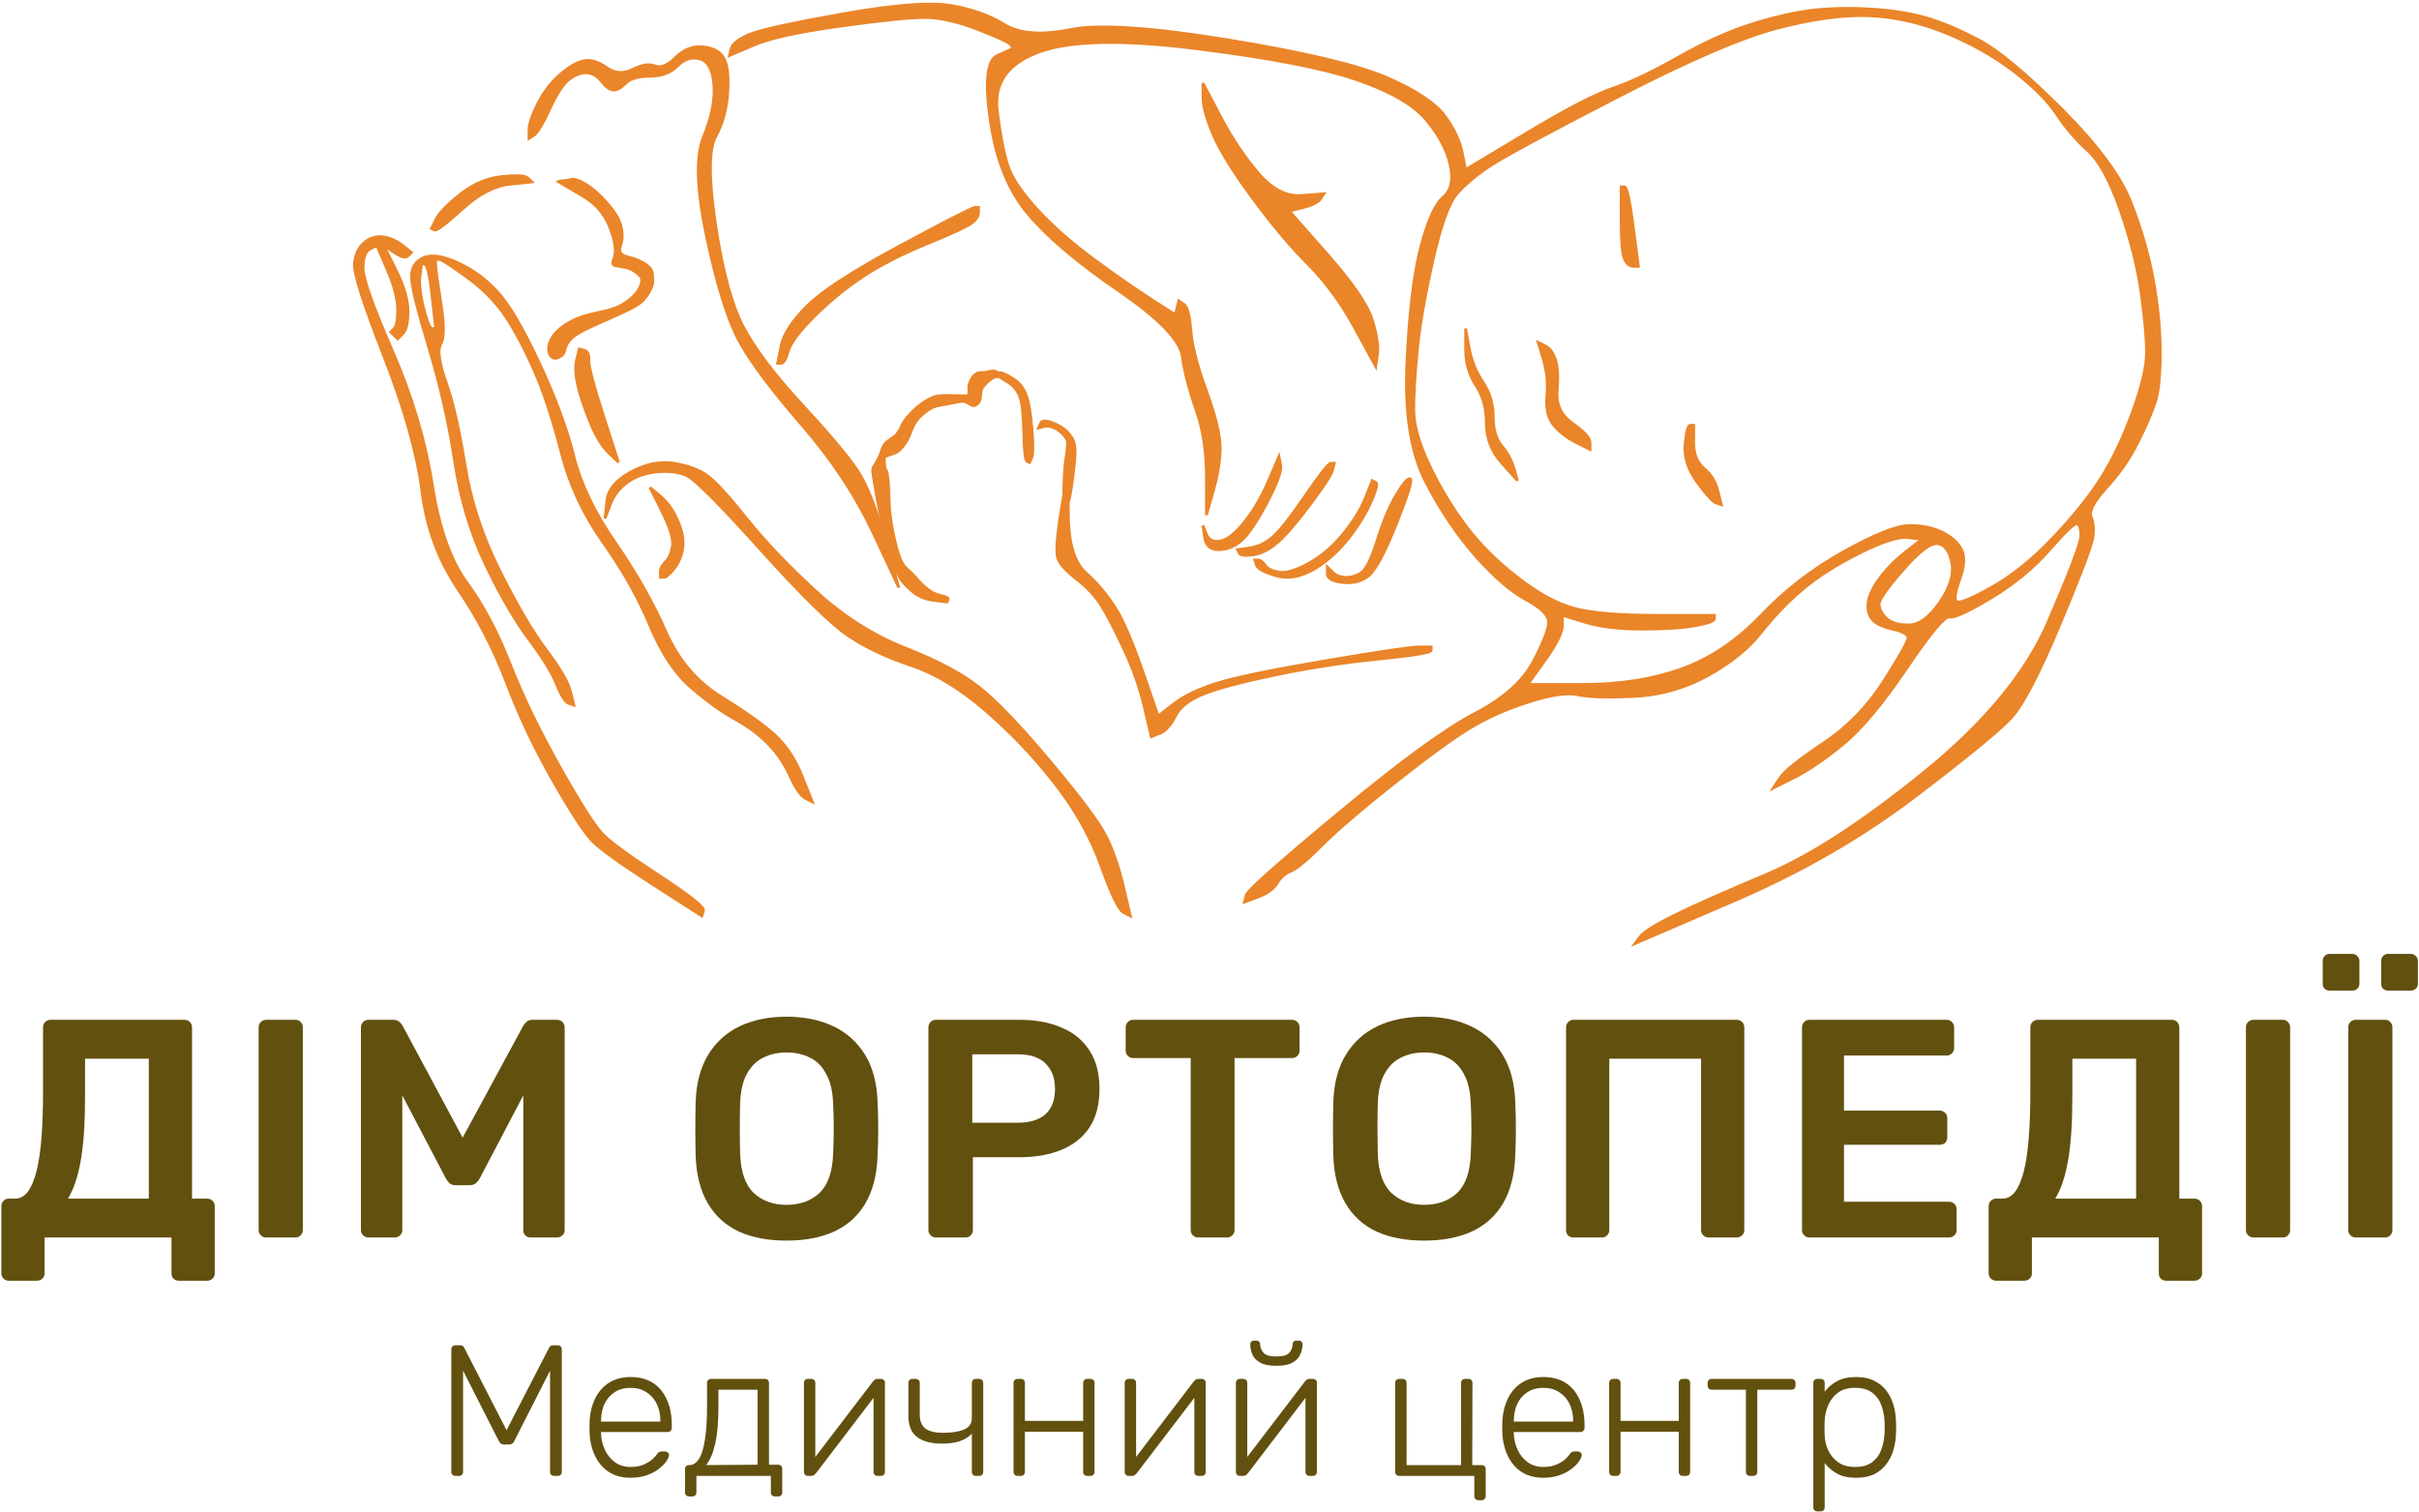 <svg width="891" height="557" viewBox="0 0 891 557" fill="none" xmlns="http://www.w3.org/2000/svg">
<path d="M3.25 471.842C2.486 471.842 1.837 471.575 1.302 471.04C0.767 470.582 0.5 469.932 0.5 469.092V444.344C0.5 443.581 0.767 442.931 1.302 442.397C1.837 441.862 2.486 441.595 3.25 441.595H5.541C7.374 441.595 8.94 440.754 10.239 439.074C11.537 437.317 12.607 434.797 13.447 431.512C14.287 428.151 14.898 424.027 15.28 419.138C15.662 414.25 15.853 408.674 15.853 402.411V378.465C15.853 377.701 16.12 377.052 16.655 376.517C17.189 375.983 17.877 375.715 18.717 375.715H67.869C68.709 375.715 69.397 375.983 69.931 376.517C70.466 377.052 70.733 377.739 70.733 378.58V441.595H76.233C77.073 441.595 77.76 441.862 78.295 442.397C78.83 442.931 79.097 443.581 79.097 444.344V469.092C79.097 469.932 78.83 470.582 78.295 471.04C77.76 471.575 77.073 471.842 76.233 471.842H65.921C65.081 471.842 64.394 471.575 63.859 471.04C63.401 470.582 63.171 469.932 63.171 469.092V455.916H16.426V469.092C16.426 469.932 16.158 470.582 15.624 471.04C15.089 471.575 14.402 471.842 13.561 471.842H3.25ZM25.019 441.595H54.808V390.037H31.32V404.473C31.32 413.944 30.785 421.697 29.716 427.731C28.647 433.689 27.081 438.31 25.019 441.595Z" fill="#62500F"/>
<path d="M98.015 455.916C97.251 455.916 96.602 455.649 96.067 455.114C95.533 454.58 95.265 453.93 95.265 453.167V378.465C95.265 377.701 95.533 377.052 96.067 376.517C96.602 375.983 97.251 375.715 98.015 375.715H108.785C109.625 375.715 110.274 375.983 110.733 376.517C111.267 377.052 111.535 377.701 111.535 378.465V453.167C111.535 453.93 111.267 454.58 110.733 455.114C110.274 455.649 109.625 455.916 108.785 455.916H98.015Z" fill="#62500F"/>
<path d="M135.804 455.916C134.964 455.916 134.277 455.649 133.742 455.114C133.207 454.58 132.94 453.93 132.94 453.167V378.58C132.94 377.739 133.207 377.052 133.742 376.517C134.277 375.983 134.964 375.715 135.804 375.715H144.856C145.925 375.715 146.727 376.021 147.262 376.632C147.796 377.167 148.14 377.587 148.293 377.892L170.405 419.138L192.747 377.892C192.9 377.587 193.244 377.167 193.778 376.632C194.313 376.021 195.115 375.715 196.184 375.715H205.121C205.961 375.715 206.649 375.983 207.183 376.517C207.718 377.052 207.985 377.739 207.985 378.58V453.167C207.985 453.93 207.718 454.58 207.183 455.114C206.649 455.649 205.961 455.916 205.121 455.916H195.497C194.657 455.916 193.969 455.649 193.435 455.114C192.976 454.58 192.747 453.93 192.747 453.167V403.556L176.707 434.147C176.325 434.835 175.828 435.446 175.217 435.981C174.606 436.439 173.804 436.668 172.811 436.668H168.114C167.045 436.668 166.204 436.439 165.593 435.981C165.059 435.446 164.6 434.835 164.218 434.147L148.178 403.556V453.167C148.178 453.93 147.911 454.58 147.376 455.114C146.842 455.649 146.192 455.916 145.428 455.916H135.804Z" fill="#62500F"/>
<path d="M289.683 457.062C282.885 457.062 277.042 455.954 272.153 453.739C267.265 451.448 263.446 447.973 260.696 443.313C257.946 438.578 256.457 432.696 256.228 425.669C256.151 422.385 256.113 419.138 256.113 415.93C256.113 412.722 256.151 409.438 256.228 406.077C256.457 399.126 257.984 393.321 260.811 388.662C263.637 384.003 267.494 380.489 272.382 378.121C277.347 375.753 283.114 374.57 289.683 374.57C296.252 374.57 302.019 375.753 306.983 378.121C311.948 380.489 315.844 384.003 318.67 388.662C321.496 393.321 323.024 399.126 323.253 406.077C323.406 409.438 323.482 412.722 323.482 415.93C323.482 419.138 323.406 422.385 323.253 425.669C323.024 432.696 321.534 438.578 318.784 443.313C316.035 447.973 312.177 451.448 307.213 453.739C302.324 455.954 296.481 457.062 289.683 457.062ZM289.683 443.886C294.648 443.886 298.696 442.435 301.828 439.532C304.959 436.553 306.64 431.741 306.869 425.096C307.022 421.735 307.098 418.642 307.098 415.816C307.098 412.913 307.022 409.82 306.869 406.535C306.716 402.105 305.876 398.515 304.348 395.766C302.897 392.939 300.911 390.915 298.39 389.693C295.87 388.395 292.967 387.745 289.683 387.745C286.475 387.745 283.611 388.395 281.09 389.693C278.569 390.915 276.545 392.939 275.018 395.766C273.566 398.515 272.764 402.105 272.612 406.535C272.535 409.82 272.497 412.913 272.497 415.816C272.497 418.642 272.535 421.735 272.612 425.096C272.841 431.741 274.521 436.553 277.653 439.532C280.784 442.435 284.794 443.886 289.683 443.886Z" fill="#62500F"/>
<path d="M344.714 455.916C343.95 455.916 343.301 455.649 342.766 455.114C342.231 454.58 341.964 453.93 341.964 453.167V378.58C341.964 377.739 342.231 377.052 342.766 376.517C343.301 375.983 343.95 375.715 344.714 375.715H375.419C381.377 375.715 386.571 376.67 391.001 378.58C395.431 380.413 398.868 383.239 401.313 387.058C403.757 390.801 404.979 395.498 404.979 401.15C404.979 406.879 403.757 411.615 401.313 415.357C398.868 419.024 395.431 421.774 391.001 423.607C386.571 425.44 381.377 426.356 375.419 426.356H358.348V453.167C358.348 453.93 358.081 454.58 357.546 455.114C357.088 455.649 356.438 455.916 355.598 455.916H344.714ZM358.119 413.639H374.846C379.277 413.639 382.676 412.608 385.043 410.545C387.411 408.407 388.595 405.275 388.595 401.15C388.595 397.331 387.488 394.276 385.273 391.985C383.057 389.617 379.582 388.433 374.846 388.433H358.119V413.639Z" fill="#62500F"/>
<path d="M441.319 455.916C440.555 455.916 439.906 455.649 439.372 455.114C438.837 454.58 438.57 453.93 438.57 453.167V389.808H417.374C416.61 389.808 415.96 389.54 415.426 389.006C414.891 388.471 414.624 387.822 414.624 387.058V378.58C414.624 377.739 414.891 377.052 415.426 376.517C415.96 375.983 416.61 375.715 417.374 375.715H475.806C476.646 375.715 477.333 375.983 477.868 376.517C478.403 377.052 478.67 377.739 478.67 378.58V387.058C478.67 387.822 478.403 388.471 477.868 389.006C477.333 389.54 476.646 389.808 475.806 389.808H454.724V453.167C454.724 453.93 454.457 454.58 453.922 455.114C453.388 455.649 452.7 455.916 451.86 455.916H441.319Z" fill="#62500F"/>
<path d="M524.553 457.062C517.755 457.062 511.912 455.954 507.023 453.739C502.135 451.448 498.316 447.973 495.566 443.313C492.816 438.578 491.327 432.696 491.098 425.669C491.021 422.385 490.983 419.138 490.983 415.93C490.983 412.722 491.021 409.438 491.098 406.077C491.327 399.126 492.854 393.321 495.681 388.662C498.507 384.003 502.364 380.489 507.252 378.121C512.217 375.753 517.984 374.57 524.553 374.57C531.122 374.57 536.889 375.753 541.853 378.121C546.818 380.489 550.714 384.003 553.54 388.662C556.366 393.321 557.894 399.126 558.123 406.077C558.276 409.438 558.352 412.722 558.352 415.93C558.352 419.138 558.276 422.385 558.123 425.669C557.894 432.696 556.404 438.578 553.654 443.313C550.905 447.973 547.047 451.448 542.083 453.739C537.194 455.954 531.351 457.062 524.553 457.062ZM524.553 443.886C529.518 443.886 533.566 442.435 536.698 439.532C539.829 436.553 541.51 431.741 541.739 425.096C541.892 421.735 541.968 418.642 541.968 415.816C541.968 412.913 541.892 409.82 541.739 406.535C541.586 402.105 540.746 398.515 539.218 395.766C537.767 392.939 535.781 390.915 533.26 389.693C530.74 388.395 527.837 387.745 524.553 387.745C521.345 387.745 518.481 388.395 515.96 389.693C513.439 390.915 511.415 392.939 509.888 395.766C508.436 398.515 507.634 402.105 507.482 406.535C507.405 409.82 507.367 412.913 507.367 415.816C507.367 418.642 507.405 421.735 507.482 425.096C507.711 431.741 509.391 436.553 512.523 439.532C515.654 442.435 519.664 443.886 524.553 443.886Z" fill="#62500F"/>
<path d="M579.584 455.916C578.82 455.916 578.171 455.687 577.636 455.229C577.101 454.694 576.834 454.007 576.834 453.167V378.58C576.834 377.739 577.101 377.052 577.636 376.517C578.171 375.983 578.82 375.715 579.584 375.715H639.62C640.46 375.715 641.148 375.983 641.682 376.517C642.217 377.052 642.484 377.739 642.484 378.58V453.167C642.484 453.93 642.217 454.58 641.682 455.114C641.148 455.649 640.46 455.916 639.62 455.916H629.308C628.545 455.916 627.895 455.649 627.361 455.114C626.826 454.58 626.559 453.93 626.559 453.167V390.037H592.76V453.167C592.76 453.93 592.492 454.58 591.958 455.114C591.499 455.649 590.85 455.916 590.01 455.916H579.584Z" fill="#62500F"/>
<path d="M666.489 455.916C665.725 455.916 665.076 455.649 664.541 455.114C664.007 454.58 663.739 453.93 663.739 453.167V378.58C663.739 377.739 664.007 377.052 664.541 376.517C665.076 375.983 665.725 375.715 666.489 375.715H716.901C717.741 375.715 718.429 375.983 718.964 376.517C719.498 377.052 719.765 377.739 719.765 378.58V386.141C719.765 386.905 719.498 387.554 718.964 388.089C718.429 388.624 717.741 388.891 716.901 388.891H679.207V409.171H714.381C715.221 409.171 715.908 409.438 716.443 409.973C716.978 410.431 717.245 411.08 717.245 411.92V419.024C717.245 419.864 716.978 420.551 716.443 421.086C715.908 421.544 715.221 421.774 714.381 421.774H679.207V442.74H717.818C718.658 442.74 719.345 443.008 719.88 443.542C720.415 444.077 720.682 444.765 720.682 445.605V453.167C720.682 453.93 720.415 454.58 719.88 455.114C719.345 455.649 718.658 455.916 717.818 455.916H666.489Z" fill="#62500F"/>
<path d="M735.241 471.842C734.477 471.842 733.828 471.575 733.293 471.04C732.758 470.582 732.491 469.932 732.491 469.092V444.344C732.491 443.581 732.758 442.931 733.293 442.397C733.828 441.862 734.477 441.595 735.241 441.595H737.532C739.366 441.595 740.931 440.754 742.23 439.074C743.528 437.317 744.598 434.797 745.438 431.512C746.278 428.151 746.889 424.027 747.271 419.138C747.653 414.25 747.844 408.674 747.844 402.411V378.465C747.844 377.701 748.111 377.052 748.646 376.517C749.181 375.983 749.868 375.715 750.708 375.715H799.86C800.7 375.715 801.388 375.983 801.922 376.517C802.457 377.052 802.724 377.739 802.724 378.58V441.595H808.224C809.064 441.595 809.751 441.862 810.286 442.397C810.821 442.931 811.088 443.581 811.088 444.344V469.092C811.088 469.932 810.821 470.582 810.286 471.04C809.751 471.575 809.064 471.842 808.224 471.842H797.912C797.072 471.842 796.385 471.575 795.85 471.04C795.392 470.582 795.163 469.932 795.163 469.092V455.916H748.417V469.092C748.417 469.932 748.149 470.582 747.615 471.04C747.08 471.575 746.393 471.842 745.552 471.842H735.241ZM757.01 441.595H786.799V390.037H763.311V404.473C763.311 413.944 762.777 421.697 761.707 427.731C760.638 433.689 759.072 438.31 757.01 441.595Z" fill="#62500F"/>
<path d="M830.006 455.916C829.242 455.916 828.593 455.649 828.058 455.114C827.524 454.58 827.256 453.93 827.256 453.167V378.465C827.256 377.701 827.524 377.052 828.058 376.517C828.593 375.983 829.242 375.715 830.006 375.715H840.776C841.616 375.715 842.265 375.983 842.724 376.517C843.258 377.052 843.526 377.701 843.526 378.465V453.167C843.526 453.93 843.258 454.58 842.724 455.114C842.265 455.649 841.616 455.916 840.776 455.916H830.006Z" fill="#62500F"/>
<path d="M867.681 455.916C866.917 455.916 866.268 455.649 865.733 455.114C865.198 454.58 864.931 453.93 864.931 453.167V378.465C864.931 377.701 865.198 377.052 865.733 376.517C866.268 375.983 866.917 375.715 867.681 375.715H878.451C879.291 375.715 879.94 375.983 880.398 376.517C880.933 377.052 881.201 377.701 881.201 378.465V453.167C881.201 453.93 880.933 454.58 880.398 455.114C879.94 455.649 879.291 455.916 878.451 455.916H867.681ZM879.596 364.945C878.833 364.945 878.222 364.716 877.763 364.258C877.305 363.8 877.076 363.189 877.076 362.425V354.061C877.076 353.297 877.305 352.686 877.763 352.228C878.222 351.693 878.833 351.426 879.596 351.426H887.96C888.724 351.426 889.335 351.693 889.794 352.228C890.328 352.686 890.595 353.297 890.595 354.061V362.425C890.595 363.189 890.328 363.8 889.794 364.258C889.335 364.716 888.724 364.945 887.96 364.945H879.596ZM858.057 364.945C857.293 364.945 856.682 364.716 856.224 364.258C855.765 363.8 855.536 363.189 855.536 362.425V354.061C855.536 353.297 855.765 352.686 856.224 352.228C856.682 351.693 857.293 351.426 858.057 351.426H866.421C867.184 351.426 867.795 351.693 868.254 352.228C868.788 352.686 869.056 353.297 869.056 354.061V362.425C869.056 363.189 868.788 363.8 868.254 364.258C867.795 364.716 867.184 364.945 866.421 364.945H858.057Z" fill="#62500F"/>
<path d="M167.815 543.757C167.357 543.757 166.968 543.62 166.647 543.345C166.372 543.07 166.234 542.703 166.234 542.245V497.218C166.234 496.714 166.372 496.324 166.647 496.049C166.968 495.774 167.357 495.637 167.815 495.637H169.534C169.992 495.637 170.336 495.751 170.565 495.98C170.794 496.209 170.932 496.393 170.978 496.53L186.583 526.915L202.256 496.53C202.348 496.393 202.485 496.209 202.669 495.98C202.898 495.751 203.241 495.637 203.7 495.637H205.35C205.854 495.637 206.243 495.774 206.518 496.049C206.793 496.324 206.931 496.714 206.931 497.218V542.245C206.931 542.703 206.793 543.07 206.518 543.345C206.243 543.62 205.854 543.757 205.35 543.757H204.112C203.654 543.757 203.287 543.62 203.012 543.345C202.737 543.07 202.6 542.703 202.6 542.245V504.986L189.47 530.833C189.286 531.292 189.011 531.635 188.645 531.865C188.324 532.094 187.889 532.208 187.339 532.208H185.826C185.276 532.208 184.841 532.094 184.52 531.865C184.199 531.635 183.924 531.292 183.695 530.833L170.565 504.986V542.245C170.565 542.703 170.428 543.07 170.153 543.345C169.878 543.62 169.511 543.757 169.053 543.757H167.815Z" fill="#62500F"/>
<path d="M232.247 544.445C227.802 544.445 224.273 543.001 221.661 540.114C219.048 537.181 217.559 533.354 217.192 528.634C217.146 527.946 217.124 527.03 217.124 525.884C217.124 524.738 217.146 523.821 217.192 523.134C217.421 520.018 218.155 517.268 219.392 514.885C220.629 512.502 222.325 510.646 224.479 509.317C226.679 507.988 229.268 507.323 232.247 507.323C235.455 507.323 238.182 508.033 240.428 509.454C242.673 510.875 244.392 512.914 245.583 515.572C246.821 518.23 247.44 521.393 247.44 525.059V526.09C247.44 526.548 247.279 526.915 246.958 527.19C246.683 527.465 246.317 527.602 245.858 527.602H221.386C221.386 527.602 221.386 527.694 221.386 527.877C221.386 528.061 221.386 528.198 221.386 528.29C221.477 530.352 221.959 532.323 222.829 534.202C223.7 536.035 224.937 537.547 226.541 538.739C228.145 539.885 230.047 540.457 232.247 540.457C234.218 540.457 235.845 540.16 237.128 539.564C238.457 538.968 239.511 538.326 240.29 537.639C241.069 536.906 241.573 536.356 241.803 535.989C242.215 535.393 242.536 535.05 242.765 534.958C242.994 534.82 243.361 534.752 243.865 534.752H244.965C245.377 534.752 245.721 534.889 245.996 535.164C246.317 535.393 246.454 535.714 246.408 536.127C246.363 536.768 245.996 537.57 245.308 538.533C244.667 539.449 243.727 540.366 242.49 541.282C241.298 542.199 239.832 542.955 238.09 543.551C236.349 544.147 234.401 544.445 232.247 544.445ZM221.386 523.753H243.246V523.478C243.246 521.186 242.811 519.124 241.94 517.291C241.069 515.458 239.809 514.014 238.159 512.96C236.509 511.86 234.539 511.31 232.247 511.31C229.956 511.31 227.985 511.86 226.335 512.96C224.731 514.014 223.494 515.458 222.623 517.291C221.798 519.124 221.386 521.186 221.386 523.478V523.753Z" fill="#62500F"/>
<path d="M253.826 551.319C253.367 551.319 253.001 551.182 252.726 550.907C252.451 550.632 252.313 550.265 252.313 549.807V541.282C252.313 540.824 252.451 540.457 252.726 540.183C253.001 539.908 253.367 539.77 253.826 539.77H254.032C255.315 539.724 256.438 538.991 257.4 537.57C258.363 536.15 259.096 533.858 259.6 530.696C260.15 527.488 260.425 523.249 260.425 517.978V509.523C260.425 509.065 260.563 508.698 260.838 508.423C261.113 508.148 261.479 508.01 261.937 508.01H281.736C282.194 508.01 282.561 508.148 282.836 508.423C283.111 508.698 283.248 509.065 283.248 509.523V539.633H286.617C287.075 539.633 287.441 539.77 287.716 540.045C287.991 540.32 288.129 540.687 288.129 541.145V549.807C288.129 550.265 287.991 550.632 287.716 550.907C287.441 551.182 287.075 551.319 286.617 551.319H285.448C284.99 551.319 284.623 551.182 284.348 550.907C284.073 550.632 283.935 550.265 283.935 549.807V543.757H256.507V549.807C256.507 550.265 256.369 550.632 256.094 550.907C255.819 551.182 255.453 551.319 254.994 551.319H253.826ZM260.081 539.77L279.055 539.633V511.998H264.618V518.459C264.618 523.959 264.229 528.427 263.45 531.865C262.671 535.302 261.548 537.937 260.081 539.77Z" fill="#62500F"/>
<path d="M297.49 543.757C297.123 543.757 296.802 543.62 296.527 543.345C296.252 543.07 296.115 542.749 296.115 542.382V509.523C296.115 509.065 296.252 508.698 296.527 508.423C296.802 508.148 297.169 508.01 297.627 508.01H298.796C299.254 508.01 299.621 508.148 299.896 508.423C300.171 508.698 300.308 509.065 300.308 509.523V540.389L299.071 538.395L321.481 509.042C321.711 508.767 321.94 508.537 322.169 508.354C322.444 508.125 322.81 508.01 323.269 508.01H324.575C324.942 508.01 325.262 508.148 325.537 508.423C325.812 508.652 325.95 508.95 325.95 509.317V542.245C325.95 542.703 325.812 543.07 325.537 543.345C325.262 543.62 324.896 543.757 324.437 543.757H323.269C322.81 543.757 322.444 543.62 322.169 543.345C321.894 543.07 321.756 542.703 321.756 542.245V513.441L323.2 513.097L300.583 542.726C300.4 542.955 300.171 543.184 299.896 543.413C299.621 543.643 299.254 543.757 298.796 543.757H297.49Z" fill="#62500F"/>
<path d="M359.476 543.757C359.018 543.757 358.651 543.62 358.376 543.345C358.101 543.07 357.964 542.703 357.964 542.245V528.221C356.681 529.504 355.123 530.444 353.289 531.04C351.456 531.59 349.348 531.865 346.965 531.865C343.069 531.865 340.022 531.063 337.822 529.458C335.668 527.854 334.591 525.242 334.591 521.622V509.523C334.591 509.065 334.729 508.698 335.004 508.423C335.278 508.148 335.645 508.01 336.103 508.01H337.272C337.73 508.01 338.097 508.148 338.372 508.423C338.647 508.698 338.784 509.065 338.784 509.523V521.278C338.784 523.524 339.472 525.196 340.847 526.296C342.267 527.35 344.398 527.877 347.24 527.877C350.494 527.877 353.083 527.488 355.008 526.709C356.979 525.93 357.964 524.486 357.964 522.378V509.523C357.964 509.065 358.101 508.698 358.376 508.423C358.651 508.148 359.018 508.01 359.476 508.01H360.645C361.103 508.01 361.47 508.148 361.745 508.423C362.02 508.698 362.157 509.065 362.157 509.523V542.245C362.157 542.703 362.02 543.07 361.745 543.345C361.47 543.62 361.103 543.757 360.645 543.757H359.476Z" fill="#62500F"/>
<path d="M374.83 543.757C374.371 543.757 374.005 543.62 373.73 543.345C373.455 543.07 373.317 542.703 373.317 542.245V509.523C373.317 509.065 373.455 508.698 373.73 508.423C374.005 508.148 374.371 508.01 374.83 508.01H375.998C376.457 508.01 376.823 508.148 377.098 508.423C377.373 508.698 377.511 509.065 377.511 509.523V523.478H398.959V509.523C398.959 509.065 399.096 508.698 399.371 508.423C399.646 508.148 400.013 508.01 400.471 508.01H401.64C402.098 508.01 402.465 508.148 402.74 508.423C403.015 508.698 403.152 509.065 403.152 509.523V542.245C403.152 542.703 403.015 543.07 402.74 543.345C402.465 543.62 402.098 543.757 401.64 543.757H400.471C400.013 543.757 399.646 543.62 399.371 543.345C399.096 543.07 398.959 542.703 398.959 542.245V527.465H377.511V542.245C377.511 542.703 377.373 543.07 377.098 543.345C376.823 543.62 376.457 543.757 375.998 543.757H374.83Z" fill="#62500F"/>
<path d="M415.643 543.757C415.277 543.757 414.956 543.62 414.681 543.345C414.406 543.07 414.268 542.749 414.268 542.382V509.523C414.268 509.065 414.406 508.698 414.681 508.423C414.956 508.148 415.322 508.01 415.781 508.01H416.949C417.408 508.01 417.774 508.148 418.049 508.423C418.324 508.698 418.462 509.065 418.462 509.523V540.389L417.224 538.395L439.635 509.042C439.864 508.767 440.093 508.537 440.322 508.354C440.597 508.125 440.964 508.01 441.422 508.01H442.728C443.095 508.01 443.416 508.148 443.691 508.423C443.966 508.652 444.103 508.95 444.103 509.317V542.245C444.103 542.703 443.966 543.07 443.691 543.345C443.416 543.62 443.049 543.757 442.591 543.757H441.422C440.964 543.757 440.597 543.62 440.322 543.345C440.047 543.07 439.91 542.703 439.91 542.245V513.441L441.353 513.097L418.737 542.726C418.553 542.955 418.324 543.184 418.049 543.413C417.774 543.643 417.408 543.757 416.949 543.757H415.643Z" fill="#62500F"/>
<path d="M456.594 543.757C456.227 543.757 455.907 543.62 455.632 543.345C455.357 543.07 455.219 542.749 455.219 542.382V509.523C455.219 509.065 455.357 508.698 455.632 508.423C455.907 508.148 456.273 508.01 456.732 508.01H457.9C458.358 508.01 458.725 508.148 459 508.423C459.275 508.698 459.413 509.065 459.413 509.523V540.389L458.175 538.395L480.586 509.042C480.815 508.767 481.044 508.537 481.273 508.354C481.548 508.125 481.915 508.01 482.373 508.01H483.679C484.046 508.01 484.366 508.148 484.641 508.423C484.916 508.652 485.054 508.95 485.054 509.317V542.245C485.054 542.703 484.916 543.07 484.641 543.345C484.366 543.62 484 543.757 483.542 543.757H482.373C481.915 543.757 481.548 543.62 481.273 543.345C480.998 543.07 480.861 542.703 480.861 542.245V513.441L482.304 513.097L459.687 542.726C459.504 542.955 459.275 543.184 459 543.413C458.725 543.643 458.358 543.757 457.9 543.757H456.594ZM470.137 503.198C467.57 503.198 465.577 502.809 464.156 502.03C462.781 501.251 461.819 500.242 461.269 499.005C460.764 497.768 460.512 496.507 460.512 495.224C460.512 494.857 460.627 494.56 460.856 494.33C461.085 494.055 461.406 493.918 461.819 493.918H462.85C463.262 493.918 463.583 494.055 463.812 494.33C464.041 494.56 464.156 494.857 464.156 495.224C464.156 496.324 464.545 497.355 465.324 498.318C466.149 499.28 467.753 499.761 470.137 499.761C472.565 499.761 474.169 499.28 474.949 498.318C475.728 497.355 476.117 496.324 476.117 495.224C476.117 494.857 476.232 494.56 476.461 494.33C476.69 494.055 477.011 493.918 477.423 493.918H478.455C478.867 493.918 479.188 494.055 479.417 494.33C479.646 494.56 479.761 494.857 479.761 495.224C479.761 496.507 479.486 497.768 478.936 499.005C478.432 500.242 477.469 501.251 476.048 502.03C474.674 502.809 472.703 503.198 470.137 503.198Z" fill="#62500F"/>
<path d="M544.553 552.694C544.094 552.694 543.728 552.556 543.453 552.281C543.178 552.006 543.04 551.64 543.04 551.182V543.757H515.405C514.947 543.757 514.58 543.62 514.305 543.345C514.03 543.07 513.893 542.703 513.893 542.245V509.523C513.893 509.065 514.03 508.698 514.305 508.423C514.58 508.148 514.947 508.01 515.405 508.01H516.574C517.032 508.01 517.399 508.148 517.674 508.423C517.949 508.698 518.086 509.065 518.086 509.523V539.77H538.16V509.523C538.16 509.065 538.297 508.698 538.572 508.423C538.847 508.148 539.214 508.01 539.672 508.01H540.841C541.299 508.01 541.665 508.148 541.94 508.423C542.215 508.698 542.353 509.065 542.353 509.523L542.284 539.77H545.721C546.18 539.77 546.546 539.908 546.821 540.183C547.096 540.457 547.234 540.824 547.234 541.282V551.182C547.234 551.64 547.096 552.006 546.821 552.281C546.546 552.556 546.18 552.694 545.721 552.694H544.553Z" fill="#62500F"/>
<path d="M568.447 544.445C564.002 544.445 560.473 543.001 557.861 540.114C555.248 537.181 553.759 533.354 553.392 528.634C553.346 527.946 553.323 527.03 553.323 525.884C553.323 524.738 553.346 523.821 553.392 523.134C553.621 520.018 554.355 517.268 555.592 514.885C556.829 512.502 558.525 510.646 560.679 509.317C562.879 507.988 565.468 507.323 568.447 507.323C571.655 507.323 574.382 508.033 576.628 509.454C578.873 510.875 580.592 512.914 581.783 515.572C583.021 518.23 583.639 521.393 583.639 525.059V526.09C583.639 526.548 583.479 526.915 583.158 527.19C582.883 527.465 582.517 527.602 582.058 527.602H557.586C557.586 527.602 557.586 527.694 557.586 527.877C557.586 528.061 557.586 528.198 557.586 528.29C557.677 530.352 558.158 532.323 559.029 534.202C559.9 536.035 561.137 537.547 562.741 538.739C564.345 539.885 566.247 540.457 568.447 540.457C570.418 540.457 572.045 540.16 573.328 539.564C574.657 538.968 575.711 538.326 576.49 537.639C577.269 536.906 577.773 536.356 578.002 535.989C578.415 535.393 578.736 535.05 578.965 534.958C579.194 534.82 579.561 534.752 580.065 534.752H581.165C581.577 534.752 581.921 534.889 582.196 535.164C582.517 535.393 582.654 535.714 582.608 536.127C582.562 536.768 582.196 537.57 581.508 538.533C580.867 539.449 579.927 540.366 578.69 541.282C577.498 542.199 576.032 542.955 574.29 543.551C572.549 544.147 570.601 544.445 568.447 544.445ZM557.586 523.753H579.446V523.478C579.446 521.186 579.011 519.124 578.14 517.291C577.269 515.458 576.009 514.014 574.359 512.96C572.709 511.86 570.739 511.31 568.447 511.31C566.156 511.31 564.185 511.86 562.535 512.96C560.931 514.014 559.694 515.458 558.823 517.291C557.998 519.124 557.586 521.186 557.586 523.478V523.753Z" fill="#62500F"/>
<path d="M594.219 543.757C593.761 543.757 593.394 543.62 593.119 543.345C592.844 543.07 592.707 542.703 592.707 542.245V509.523C592.707 509.065 592.844 508.698 593.119 508.423C593.394 508.148 593.761 508.01 594.219 508.01H595.388C595.846 508.01 596.213 508.148 596.488 508.423C596.763 508.698 596.9 509.065 596.9 509.523V523.478H618.348V509.523C618.348 509.065 618.486 508.698 618.761 508.423C619.035 508.148 619.402 508.01 619.86 508.01H621.029C621.487 508.01 621.854 508.148 622.129 508.423C622.404 508.698 622.541 509.065 622.541 509.523V542.245C622.541 542.703 622.404 543.07 622.129 543.345C621.854 543.62 621.487 543.757 621.029 543.757H619.86C619.402 543.757 619.035 543.62 618.761 543.345C618.486 543.07 618.348 542.703 618.348 542.245V527.465H596.9V542.245C596.9 542.703 596.763 543.07 596.488 543.345C596.213 543.62 595.846 543.757 595.388 543.757H594.219Z" fill="#62500F"/>
<path d="M644.588 543.757C644.129 543.757 643.763 543.62 643.488 543.345C643.213 543.07 643.075 542.703 643.075 542.245V511.998H630.495C630.037 511.998 629.67 511.86 629.395 511.585C629.12 511.31 628.983 510.944 628.983 510.485V509.523C628.983 509.065 629.12 508.698 629.395 508.423C629.67 508.148 630.037 508.01 630.495 508.01H659.849C660.307 508.01 660.674 508.148 660.949 508.423C661.224 508.698 661.361 509.065 661.361 509.523V510.485C661.361 510.944 661.224 511.31 660.949 511.585C660.674 511.86 660.307 511.998 659.849 511.998H647.269V542.245C647.269 542.703 647.131 543.07 646.856 543.345C646.581 543.62 646.215 543.757 645.756 543.757H644.588Z" fill="#62500F"/>
<path d="M669.409 556.818C668.951 556.818 668.584 556.681 668.309 556.406C668.034 556.131 667.897 555.764 667.897 555.306V509.523C667.897 509.065 668.034 508.698 668.309 508.423C668.584 508.148 668.951 508.01 669.409 508.01H670.578C671.036 508.01 671.403 508.148 671.678 508.423C671.953 508.698 672.09 509.065 672.09 509.523V512.754C673.236 511.196 674.725 509.912 676.558 508.904C678.437 507.85 680.798 507.323 683.639 507.323C686.343 507.323 688.612 507.804 690.445 508.767C692.278 509.683 693.767 510.921 694.913 512.479C696.059 514.037 696.907 515.778 697.457 517.703C698.007 519.628 698.304 521.599 698.35 523.615C698.396 524.303 698.419 525.059 698.419 525.884C698.419 526.709 698.396 527.465 698.35 528.152C698.304 530.169 698.007 532.139 697.457 534.064C696.907 535.989 696.059 537.731 694.913 539.289C693.767 540.847 692.278 542.107 690.445 543.07C688.612 543.986 686.343 544.445 683.639 544.445C680.798 544.445 678.437 543.918 676.558 542.864C674.725 541.809 673.236 540.526 672.09 539.014V555.306C672.09 555.764 671.953 556.131 671.678 556.406C671.403 556.681 671.036 556.818 670.578 556.818H669.409ZM683.227 540.457C685.931 540.457 688.062 539.862 689.62 538.67C691.178 537.479 692.301 535.92 692.988 533.996C693.676 532.071 694.065 530.008 694.157 527.809C694.203 526.525 694.203 525.242 694.157 523.959C694.065 521.759 693.676 519.697 692.988 517.772C692.301 515.847 691.178 514.289 689.62 513.097C688.062 511.906 685.931 511.31 683.227 511.31C680.614 511.31 678.506 511.929 676.902 513.166C675.298 514.404 674.107 515.962 673.327 517.841C672.594 519.674 672.182 521.53 672.09 523.409C672.044 524.096 672.021 524.99 672.021 526.09C672.021 527.19 672.044 528.084 672.09 528.771C672.136 530.604 672.548 532.414 673.327 534.202C674.152 535.989 675.367 537.479 676.971 538.67C678.621 539.862 680.706 540.457 683.227 540.457Z" fill="#62500F"/>
<path d="M248.948 21.098C245.978 24.068 243.432 25.129 241.309 24.28C239.187 23.431 236.43 23.856 233.035 25.553C229.64 27.25 226.457 27.039 223.487 24.917C220.517 22.795 217.758 21.947 215.212 22.371C212.666 22.795 209.696 24.493 206.301 27.463C202.906 30.433 200.148 34.041 198.026 38.284C195.904 42.527 194.844 45.709 194.844 47.831C194.844 48.892 194.844 49.954 194.844 51.014C195.48 50.59 196.117 50.165 196.753 49.741C198.026 48.892 199.936 45.709 202.482 40.193C205.028 34.677 207.361 31.069 209.484 29.372C211.606 27.675 213.727 26.826 215.849 26.826C217.971 26.826 219.88 27.887 221.577 30.009C223.274 32.131 224.76 33.191 226.033 33.191C227.306 33.191 228.792 32.342 230.489 30.645C232.186 28.948 235.157 28.099 239.4 28.099C243.643 28.099 247.038 26.826 249.584 24.28C252.13 21.734 254.889 20.885 257.859 21.734C260.829 22.583 262.527 25.766 262.951 31.282C263.375 36.798 262.102 43.163 259.132 50.377C256.162 57.592 256.586 70.109 260.405 87.932C264.224 105.754 268.256 118.485 272.499 126.123C276.742 133.761 284.38 143.945 295.413 156.676C306.447 169.406 315.145 182.56 321.51 196.14C324.693 202.929 327.876 209.719 331.058 216.508C329.361 210.567 327.663 204.627 325.966 198.686C322.571 186.805 319.177 178.317 315.782 173.225C312.387 168.133 305.598 160.071 295.413 149.038C285.229 138.004 278.015 128.456 273.772 120.394C269.529 112.332 266.134 99.813 263.587 82.84C261.041 65.867 261.041 55.046 263.587 50.377C266.134 45.709 267.619 40.406 268.043 34.465C268.467 28.523 268.043 24.28 266.77 21.734C265.497 19.188 262.951 17.703 259.132 17.279C255.313 16.855 251.918 18.128 248.948 21.098Z" fill="#EA8529" stroke="#EA8529"/>
<path d="M443.082 35.737C443.082 39.132 444.355 43.799 446.901 49.74C449.447 55.681 454.327 63.531 461.541 73.291C468.755 83.051 475.544 91.114 481.91 97.479C488.275 103.844 494.003 111.695 499.095 121.03C501.642 125.698 504.188 130.365 506.734 135.033C506.946 133.548 507.158 132.063 507.37 130.578C507.794 127.608 507.158 123.363 505.461 117.847C503.764 112.331 498.246 104.268 488.911 93.66C484.243 88.355 479.576 83.051 474.908 77.747C476.605 77.323 478.303 76.898 480 76.474C483.395 75.625 485.516 74.564 486.365 73.291C486.789 72.655 487.214 72.018 487.638 71.382C484.879 71.594 482.122 71.805 479.363 72.018C473.847 72.442 468.543 69.685 463.451 63.743C458.358 57.802 453.69 50.8 449.447 42.738C447.325 38.707 445.204 34.676 443.082 30.645C443.082 32.342 443.082 34.04 443.082 35.737Z" fill="#EA8529" stroke="#EA8529"/>
<path d="M184.795 65.061C182.129 65.342 179.554 66 177.066 67.036C174.421 68.138 171.876 69.67 169.433 71.63C164.694 75.432 161.757 78.473 160.621 80.752C160.054 81.891 159.486 83.03 158.918 84.17C159.297 84.359 159.677 84.548 160.057 84.737C160.816 85.116 164.229 82.549 170.294 77.037C176.36 71.526 182.143 68.481 187.645 67.904C190.398 67.617 193.149 67.328 195.9 67.038C195.425 66.565 194.95 66.091 194.474 65.618C193.524 64.671 190.298 64.485 184.795 65.061Z" fill="#EA8529" stroke="#EA8529"/>
<path d="M210.048 66.195C209.089 66.649 206.609 66.425 205.651 66.879C207.805 68.254 213.458 71.445 215.611 72.821C219.918 75.57 222.968 79.337 224.763 84.121C226.558 88.905 227.049 92.523 226.237 94.973C225.831 96.199 225.131 97.627 226.539 97.871C227.947 98.116 228.001 98.052 228.852 98.26C230.551 98.676 232.687 98.48 235.95 101.874C236.781 102.738 236.705 106.665 231.493 110.719C224.334 116.285 216.841 113.923 207.983 119.807C199.124 125.69 201.814 133.567 205.649 131.752C209.485 129.937 206.6 128.056 211.05 124.166C215.5 120.275 233.707 114.468 236.997 110.557C241.726 104.933 240.24 102.647 240.281 100.748C240.322 98.852 237.333 96.143 231.486 94.717C228.57 94.007 227.8 92.919 228.612 90.469C229.425 88.018 229.386 85.36 228.499 82.494C227.612 79.628 225.124 76.157 221.037 72.084C216.949 68.009 211.966 65.287 210.048 66.195Z" fill="#EA8529" stroke="#EA8529"/>
<path d="M597.121 80.938C597.121 89 597.545 93.88 598.394 95.577C599.243 97.274 600.304 98.124 601.577 98.124C602.213 98.124 602.85 98.124 603.486 98.124C602.85 93.244 602.213 88.363 601.577 83.484C600.304 73.723 599.243 68.844 598.394 68.844C597.97 68.844 597.545 68.844 597.121 68.844C597.121 72.875 597.121 76.906 597.121 80.938Z" fill="#EA8529" stroke="#EA8529"/>
<path d="M331.693 90.488C314.294 99.823 302.837 107.25 297.321 112.766C291.805 118.282 288.622 123.163 287.773 127.406C287.349 129.528 286.924 131.649 286.5 133.771C286.924 133.771 287.349 133.771 287.773 133.771C288.622 133.771 289.47 132.285 290.319 129.315C291.168 126.345 294.351 122.101 299.867 116.585C305.383 111.069 311.324 106.188 317.689 101.945C324.054 97.702 331.905 93.67 341.24 89.851C350.576 86.032 356.093 83.486 357.79 82.213C359.487 80.94 360.336 79.667 360.336 78.394C360.336 77.757 360.336 77.121 360.336 76.484C359.912 76.484 359.487 76.484 359.063 76.484C358.214 76.484 349.091 81.153 331.693 90.488Z" fill="#EA8529" stroke="#EA8529"/>
<path d="M331.693 90.488C314.294 99.823 302.837 107.25 297.321 112.766C291.805 118.282 288.622 123.163 287.773 127.406C287.349 129.528 286.924 131.649 286.5 133.771C286.924 133.771 287.349 133.771 287.773 133.771C288.622 133.771 289.47 132.285 290.319 129.315C291.168 126.345 294.351 122.101 299.867 116.585C305.383 111.069 311.324 106.188 317.689 101.945C324.054 97.702 331.905 93.67 341.24 89.851C350.576 86.032 356.093 83.486 357.79 82.213C359.487 80.94 360.336 79.667 360.336 78.394C360.336 77.757 360.336 77.121 360.336 76.484C359.912 76.484 359.487 76.484 359.063 76.484C358.214 76.484 349.091 81.153 331.693 90.488Z" fill="#EA8529" stroke="#EA8529"/>
<path d="M134.372 89.209C132.25 90.906 130.977 93.451 130.553 96.847C130.129 100.242 133.736 111.699 141.374 131.219C149.012 150.738 153.68 167.287 155.377 180.867C157.074 194.446 161.53 206.54 168.744 217.148C175.958 227.756 181.898 239.214 186.566 251.52C191.235 263.827 196.963 275.92 203.752 287.802C210.541 299.683 215.422 307.11 218.392 310.08C221.362 313.05 228.789 318.354 240.67 325.993C246.612 329.812 252.551 333.631 258.493 337.45C258.705 336.813 258.917 336.177 259.129 335.54C259.553 334.267 254.25 330.024 243.216 322.81C232.183 315.596 225.181 310.504 222.211 307.534C219.241 304.564 213.937 296.289 206.298 282.709C198.66 269.13 192.508 256.4 187.839 244.518C183.171 232.637 177.868 222.664 171.927 214.602C165.985 206.54 161.742 194.446 159.196 178.321C156.65 162.195 151.771 145.858 144.556 129.309C137.342 112.76 133.736 102.575 133.736 98.756C133.736 94.937 134.585 92.604 136.282 91.755C137.131 91.331 137.979 90.906 138.828 90.482C140.101 93.451 141.374 96.423 142.647 99.393C145.193 105.334 146.466 110.214 146.466 114.033C146.466 117.852 146.042 120.185 145.193 121.034C144.769 121.458 144.344 121.883 143.92 122.307C144.344 122.731 144.769 123.156 145.193 123.58C145.617 124.004 146.042 124.43 146.466 124.853C147.102 124.217 147.739 123.58 148.375 122.944C149.648 121.671 150.285 118.912 150.285 114.669C150.285 110.426 148.799 105.334 145.829 99.393C144.344 96.423 142.859 93.451 141.374 90.482C142.647 91.331 143.92 92.178 145.193 93.028C147.739 94.725 149.436 95.15 150.285 94.301C150.709 93.877 151.134 93.451 151.558 93.028C150.498 92.178 149.436 91.331 148.375 90.482C146.253 88.785 143.92 87.723 141.374 87.299C138.828 86.875 136.494 87.512 134.372 89.209Z" fill="#EA8529" stroke="#EA8529"/>
<path d="M158.481 94.34C157.579 94.421 156.756 94.619 156.014 94.937C153.044 96.21 151.559 98.544 151.559 101.939C151.559 105.334 153.681 114.033 157.924 128.036C162.167 142.04 165.349 156.043 167.471 170.046C169.594 184.05 173.413 196.78 178.929 208.237C184.445 219.695 189.75 228.818 194.842 235.607C199.934 242.397 203.329 247.914 205.026 252.157C206.723 256.4 208.209 258.735 209.482 259.159C210.118 259.371 210.755 259.583 211.391 259.795C210.967 258.098 210.542 256.4 210.118 254.703C209.269 251.308 206.299 246.216 201.207 239.427C196.115 232.638 190.386 222.877 184.021 210.147C177.656 197.417 173.413 184.474 171.291 171.319C169.168 158.165 166.835 147.981 164.289 140.767C161.743 133.552 161.106 128.885 162.379 126.763C163.652 124.641 163.652 119.549 162.379 111.487C161.106 103.425 160.47 98.757 160.47 97.484C160.47 96.847 160.47 96.21 160.47 95.574C160.894 95.574 161.319 95.574 161.743 95.574C162.592 95.574 166.198 97.907 172.564 102.576C178.929 107.244 184.021 112.76 187.84 119.125C191.659 125.49 195.054 132.279 198.024 139.494C200.994 146.708 203.966 156.043 206.935 167.5C209.905 178.958 214.998 189.778 222.212 199.963C229.426 210.147 235.155 220.331 239.398 230.515C243.641 240.7 248.733 248.338 254.674 253.43C260.615 258.522 265.919 262.341 270.587 264.887C275.255 267.433 279.286 270.403 282.681 273.798C286.076 277.194 288.833 281.224 290.956 285.892C293.078 290.56 294.987 293.318 296.684 294.167C297.533 294.591 298.381 295.016 299.23 295.44C297.957 292.257 296.684 289.075 295.411 285.892C292.865 279.527 289.47 274.435 285.227 270.616C280.984 266.797 274.406 262.129 265.495 256.613C256.584 251.096 249.795 243.033 245.126 232.425C240.458 221.817 234.306 210.996 226.667 199.963C219.029 188.929 213.937 178.321 211.391 168.137C208.845 157.953 204.602 146.495 198.661 133.765C192.72 121.035 187.627 112.336 183.384 107.668C179.141 103 174.261 99.393 168.745 96.847C164.607 94.937 161.187 94.102 158.481 94.34ZM155.378 96.847C155.802 97.06 156.227 97.271 156.651 97.484C157.5 97.907 158.348 101.939 159.197 109.577C159.621 113.396 160.046 117.215 160.47 121.035C160.046 121.035 159.621 121.035 159.197 121.035C158.348 121.035 157.287 118.489 156.014 113.396C154.741 108.304 154.317 104.273 154.741 101.303C154.954 99.817 155.165 98.333 155.378 96.847Z" fill="#EA8529" stroke="#EA8529"/>
<path d="M539.836 128.673C539.836 133.765 541.109 138.221 543.655 142.04C546.201 145.859 547.474 150.527 547.474 156.044C547.474 161.56 549.384 166.44 553.203 170.683C555.112 172.806 557.022 174.926 558.931 177.049C558.508 175.563 558.082 174.079 557.658 172.593C556.809 169.623 555.325 166.864 553.203 164.318C551.081 161.772 550.02 158.166 550.02 153.497C550.02 148.829 548.747 144.586 546.201 140.767C543.655 136.948 541.958 132.705 541.109 128.037C540.685 125.703 540.26 123.369 539.836 121.035C539.836 123.581 539.836 126.127 539.836 128.673Z" fill="#EA8529" stroke="#EA8529"/>
<path d="M212.435 132.293C211.813 134.762 211.91 137.85 212.724 141.557C213.54 145.263 215.024 149.795 217.174 155.15C219.324 160.507 221.632 164.371 224.098 166.744C225.33 167.929 226.562 169.116 227.796 170.302C225.954 164.586 224.113 158.87 222.272 153.154C218.591 141.722 216.803 134.927 216.911 132.765C217.018 130.605 216.454 129.369 215.221 129.057C214.603 128.902 213.986 128.745 213.369 128.59C213.058 129.825 212.746 131.06 212.435 132.293Z" fill="#EA8529" stroke="#EA8529"/>
<path d="M568.48 132.49C569.753 136.733 570.177 141.189 569.753 145.857C569.329 150.525 570.177 154.132 572.299 156.678C574.421 159.224 577.178 161.346 580.574 163.043C582.271 163.892 583.969 164.74 585.666 165.589C585.666 164.74 585.666 163.892 585.666 163.043C585.666 161.346 583.544 159.011 579.301 156.041C575.058 153.071 573.148 149.04 573.572 143.947C573.996 138.855 573.785 135.036 572.935 132.49C572.086 129.944 570.813 128.247 569.116 127.398C568.267 126.974 567.419 126.549 566.57 126.125C567.207 128.247 567.843 130.368 568.48 132.49Z" fill="#EA8529" stroke="#EA8529"/>
<path d="M620.672 163.677C620.248 168.346 621.733 173.013 625.128 177.681C628.523 182.349 630.856 184.895 632.129 185.319C632.766 185.532 633.403 185.743 634.039 185.956C633.615 184.259 633.19 182.56 632.766 180.863C631.917 177.468 630.22 174.711 627.674 172.589C625.128 170.467 623.855 167.284 623.855 163.041C623.855 160.919 623.855 158.798 623.855 156.676C623.431 156.676 623.006 156.676 622.582 156.676C621.733 156.676 621.096 159.009 620.672 163.677Z" fill="#EA8529" stroke="#EA8529"/>
<path d="M467.27 177.052C464.724 182.993 461.754 188.085 458.358 192.328C454.963 196.571 451.993 198.906 449.447 199.33C446.901 199.754 445.204 198.906 444.355 196.784C443.931 195.723 443.506 194.662 443.082 193.601C443.295 195.087 443.506 196.571 443.719 198.057C444.142 201.027 445.841 202.512 448.811 202.512C451.781 202.512 454.539 201.452 457.085 199.33C459.631 197.208 462.814 192.541 466.633 185.327C470.452 178.112 472.149 173.445 471.725 171.323C471.513 170.263 471.301 169.201 471.089 168.141C469.816 171.111 468.543 174.082 467.27 177.052Z" fill="#EA8529" stroke="#EA8529"/>
<path d="M232.395 173.864C226.879 176.834 223.908 180.442 223.484 184.685C223.272 186.807 223.06 188.928 222.848 191.05C223.484 189.353 224.121 187.655 224.757 185.958C226.03 182.563 228.152 179.805 231.122 177.683C234.092 175.561 237.7 174.288 241.943 173.864C246.186 173.44 249.794 173.864 252.764 175.137C255.734 176.41 264.858 185.534 280.134 202.507C295.41 219.481 306.231 230.09 312.596 234.333C318.962 238.576 326.6 242.184 335.511 245.154C344.422 248.124 353.546 253.641 362.881 261.703C372.216 269.765 380.704 278.677 388.342 288.437C395.98 298.197 401.709 308.382 405.528 318.99C409.347 329.598 412.106 335.327 413.803 336.176C414.652 336.6 415.499 337.025 416.349 337.449C415.499 333.842 414.652 330.234 413.803 326.628C412.106 319.414 409.983 313.261 407.437 308.169C404.891 303.077 398.102 293.953 387.069 280.799C376.035 267.645 367.337 258.521 360.972 253.429C354.607 248.336 345.483 243.457 333.601 238.789C321.72 234.12 310.687 227.119 300.503 217.784C290.318 208.448 281.831 199.537 275.042 191.05C268.253 182.563 263.372 177.259 260.402 175.137C257.432 173.015 253.4 171.531 248.308 170.681C243.216 169.832 237.911 170.894 232.395 173.864Z" fill="#EA8529" stroke="#EA8529"/>
<path d="M480.637 182.773C475.121 190.836 471.089 195.928 468.543 198.05C465.997 200.172 463.238 201.445 460.268 201.869C458.783 202.082 457.298 202.293 455.813 202.505C456.025 202.929 456.237 203.355 456.449 203.779C456.873 204.628 458.571 204.839 461.541 204.415C464.511 203.991 467.483 202.505 470.453 199.959C473.423 197.413 477.454 192.745 482.546 185.956C487.638 179.167 490.397 174.923 490.821 173.226C491.034 172.377 491.245 171.529 491.458 170.68C491.034 170.68 490.608 170.68 490.185 170.68C489.335 170.68 486.153 174.711 480.637 182.773Z" fill="#EA8529" stroke="#EA8529"/>
<path d="M377.08 159.361C376.943 152.609 376.441 148.15 375.576 145.987C374.711 143.825 373.26 142.093 371.222 140.792C370.203 140.142 367.237 138.401 366.219 137.751C366.592 137.573 367.829 137.563 368.203 137.384C368.949 137.029 371.425 138.423 373.462 139.724C375.5 141.024 377.005 142.958 377.979 145.523C378.953 148.088 379.667 152.293 380.122 158.136C380.576 163.981 380.538 167.483 380.008 168.644C379.745 169.225 379.48 169.806 379.215 170.386C378.893 170.236 378.572 170.087 378.25 169.937C377.607 169.638 377.218 166.113 377.08 159.361Z" fill="#EA8529" stroke="#EA8529"/>
<path d="M390.955 187.409C389.258 197.593 388.833 203.746 389.682 205.868C390.531 207.99 392.865 210.536 396.684 213.506C400.503 216.476 403.473 219.659 405.595 223.054C407.717 226.449 410.475 231.753 413.87 238.967C417.265 246.181 419.811 253.394 421.508 260.609C422.357 264.215 423.205 267.823 424.054 271.429C425.115 271.005 426.176 270.58 427.237 270.156C429.359 269.307 431.268 267.186 432.965 263.791C434.662 260.396 438.27 257.639 443.786 255.516C449.302 253.394 458.213 251.061 470.52 248.515C482.826 245.969 495.344 244.059 508.074 242.786C520.805 241.513 527.17 240.453 527.17 239.604C527.17 239.18 527.17 238.754 527.17 238.33C525.684 238.33 524.2 238.33 522.714 238.33C519.744 238.33 508.287 240.027 488.342 243.423C468.398 246.818 455.031 249.575 448.242 251.697C441.453 253.819 436.148 256.366 432.329 259.336C430.419 260.821 428.51 262.306 426.6 263.791C424.691 258.275 422.781 252.758 420.872 247.242C417.052 236.208 413.657 228.359 410.687 223.691C407.717 219.022 404.11 214.779 399.867 210.96C395.623 207.141 393.501 199.716 393.501 188.682C393.501 183.166 393.501 177.649 393.501 172.133C392.652 177.225 391.804 182.317 390.955 187.409Z" fill="#EA8529" stroke="#EA8529"/>
<path d="M514.371 182.142C511.825 186.385 509.491 191.902 507.369 198.691C505.247 205.48 503.337 209.512 501.64 210.785C499.944 212.058 498.034 212.695 495.912 212.695C493.79 212.695 492.093 212.058 490.82 210.785C490.183 210.149 489.547 209.512 488.91 208.876C488.91 209.725 488.91 210.572 488.91 211.422C488.91 213.119 490.82 214.18 494.639 214.604C498.458 215.028 501.64 214.18 504.187 212.058C506.733 209.936 510.128 203.571 514.371 192.963C518.614 182.354 520.312 176.837 519.463 176.413C518.614 175.989 516.917 177.899 514.371 182.142Z" fill="#EA8529" stroke="#EA8529"/>
<path d="M392.127 173.343C392.533 167.748 393.791 163.397 392.869 161.79C391.946 160.185 390.671 158.927 389.041 158.018C387.412 157.109 385.917 156.82 384.559 157.154C383.879 157.321 383.199 157.486 382.52 157.653C382.774 157.067 383.029 156.482 383.282 155.896C383.791 154.725 385.576 154.812 388.636 156.155C391.697 157.499 393.886 159.448 395.205 162.003C396.525 164.559 396.017 169.19 395.041 176.759C394.28 182.662 393.265 188.244 392.158 184.317C391.563 182.214 391.986 175.295 392.127 173.343Z" fill="#EA8529" stroke="#EA8529"/>
<path d="M502.917 183.42C501.22 187.663 498.461 192.118 494.642 196.787C490.823 201.455 486.58 205.061 481.912 207.607C477.243 210.154 473.637 211.214 471.091 210.79C468.545 210.366 466.848 209.517 465.999 208.244C465.15 206.971 464.302 206.334 463.453 206.334C463.029 206.334 462.604 206.334 462.18 206.334C462.392 206.971 462.604 207.607 462.816 208.244C463.24 209.517 465.575 210.79 469.818 212.063C474.061 213.336 478.517 212.7 483.185 210.154C487.853 207.607 492.096 204.001 495.915 199.333C499.734 194.665 502.704 189.998 504.826 185.329C506.948 180.661 507.585 178.115 506.736 177.691C506.312 177.479 505.887 177.267 505.463 177.055C504.614 179.177 503.766 181.298 502.917 183.42Z" fill="#EA8529" stroke="#EA8529"/>
<path d="M243.854 188.505C246.824 194.446 248.097 198.689 247.673 201.235C247.249 203.781 246.4 205.691 245.127 206.964C243.854 208.237 243.218 209.51 243.218 210.783C243.218 211.42 243.218 212.056 243.218 212.693C243.641 212.693 244.067 212.693 244.491 212.693C245.34 212.693 246.613 211.632 248.31 209.51C250.007 207.388 251.068 204.842 251.492 201.872C251.916 198.902 251.28 195.507 249.583 191.688C247.886 187.868 245.764 184.898 243.218 182.776C241.945 181.716 240.671 180.654 239.398 179.594C240.884 182.564 242.368 185.535 243.854 188.505Z" fill="#EA8529" stroke="#EA8529"/>
<path d="M343.351 1.488C335.474 1.408 324.375 2.641 310.053 5.187C290.958 8.583 279.5 11.129 275.681 12.826C271.862 14.523 269.74 16.221 269.316 17.918C269.104 18.767 268.892 19.615 268.68 20.464C271.65 19.191 274.621 17.918 277.591 16.645C283.532 14.099 294.14 11.765 309.417 9.643C324.693 7.521 335.09 6.461 340.606 6.461C346.122 6.461 352.7 7.946 360.338 10.916C367.976 13.886 372.008 15.796 372.432 16.645C372.644 17.069 372.856 17.494 373.068 17.918C371.159 18.767 369.249 19.615 367.34 20.464C363.521 22.161 362.671 30.224 364.794 44.651C366.916 59.079 371.583 70.536 378.797 79.023C386.011 87.511 397.043 96.846 411.896 107.03C426.748 117.214 434.598 125.276 435.447 131.218C436.296 137.159 437.993 143.735 440.539 150.95C443.085 158.164 444.358 166.439 444.358 175.774C444.358 180.442 444.358 185.109 444.358 189.777C445.207 186.807 446.055 183.836 446.904 180.866C448.601 174.925 449.45 169.621 449.45 164.953C449.45 160.285 447.753 153.283 444.358 143.948C440.963 134.613 439.053 127.186 438.629 121.67C438.206 116.154 437.356 112.971 436.083 112.122C435.447 111.698 434.81 111.273 434.174 110.849C433.961 111.698 433.75 112.546 433.537 113.395C433.325 114.244 433.113 115.092 432.901 115.941C429.931 114.032 426.96 112.122 423.99 110.213C418.048 106.394 411.047 101.514 402.985 95.573C394.922 89.632 388.132 83.692 382.616 77.75C377.1 71.809 373.492 66.717 371.795 62.474C370.098 58.231 368.613 51.017 367.34 40.832C366.067 30.648 371.159 23.434 382.616 19.191C394.073 14.948 413.381 14.523 440.539 17.918C467.697 21.313 487.429 25.132 499.735 29.375C512.041 33.618 520.527 38.499 525.196 44.015C529.864 49.531 532.834 55.048 534.107 60.564C535.38 66.08 534.531 70.112 531.561 72.658C528.591 75.204 525.832 81.357 523.286 91.117C520.74 100.877 519.043 115.092 518.194 133.764C517.345 152.435 519.68 167.075 525.196 177.683C530.712 188.292 536.866 197.415 543.655 205.054C550.444 212.692 556.598 217.996 562.114 220.966C567.63 223.936 570.388 226.695 570.388 229.241C570.388 231.787 568.479 236.667 564.66 243.881C560.841 251.095 553.626 257.46 543.018 262.977C532.41 268.493 515.861 280.586 493.37 299.258C470.879 317.929 459.422 328.114 458.998 329.811C458.785 330.66 458.574 331.508 458.361 332.357C460.058 331.72 461.757 331.084 463.454 330.447C466.849 329.174 469.182 327.477 470.455 325.355C471.728 323.233 473.425 321.749 475.547 320.899C477.67 320.05 481.489 316.868 487.005 311.352C492.521 305.836 501.432 298.197 513.738 288.437C526.045 278.677 535.38 271.888 541.745 268.069C548.11 264.25 555.325 261.067 563.387 258.521C571.449 255.975 577.39 255.126 581.209 255.975C585.028 256.824 591.817 257.035 601.578 256.611C611.338 256.187 620.46 253.641 628.948 248.973C637.435 244.305 644.012 239.001 648.68 233.06C653.348 227.119 658.44 221.816 663.956 217.147C669.472 212.479 676.474 208.024 684.961 203.781C693.449 199.537 699.388 197.628 702.784 198.052C704.481 198.264 706.179 198.476 707.876 198.688C705.966 200.174 704.057 201.658 702.147 203.144C698.328 206.114 695.145 209.297 692.599 212.692C690.053 216.087 688.568 219.057 688.144 221.603C687.72 224.149 688.144 226.271 689.417 227.968C690.69 229.665 693.236 230.938 697.055 231.787C700.874 232.636 702.784 233.697 702.784 234.97C702.784 236.243 699.814 241.548 693.872 250.883C687.931 260.218 680.506 267.856 671.594 273.797C662.683 279.739 657.378 283.982 655.681 286.528C654.832 287.801 653.985 289.074 653.135 290.347C655.681 289.074 658.228 287.801 660.774 286.528C665.866 283.982 671.807 279.95 678.596 274.434C685.385 268.918 693.236 259.581 702.147 246.427C711.058 233.273 716.363 226.908 718.06 227.332C719.757 227.756 724.849 225.422 733.336 220.33C741.824 215.238 749.037 209.297 754.978 202.507C760.919 195.718 764.313 192.536 765.162 192.96C766.011 193.384 766.435 194.869 766.435 197.415C766.435 199.961 762.404 210.57 754.341 229.241C746.279 247.913 731.003 266.372 708.512 284.618C686.022 302.864 666.715 315.383 650.589 322.172C634.464 328.962 623.007 334.054 616.217 337.449C609.428 340.844 605.397 343.39 604.124 345.087C603.487 345.936 602.851 346.784 602.214 347.633C614.521 342.328 626.826 337.025 639.132 331.72C663.744 321.112 685.81 308.382 705.33 293.529C724.849 278.677 736.732 268.918 740.975 264.25C745.218 259.581 751.159 248.124 758.797 229.878C766.435 211.631 770.467 201.022 770.891 198.052C771.315 195.082 771.103 192.536 770.254 190.414C769.405 188.292 771.315 184.685 775.983 179.593C780.651 174.501 784.47 168.985 787.44 163.043C790.41 157.102 792.532 152.223 793.805 148.404C795.078 144.585 795.715 138.432 795.715 129.945C795.715 121.457 794.866 112.546 793.169 103.211C791.472 93.876 788.713 84.328 784.894 74.568C781.075 64.807 772.588 53.35 759.434 40.196C746.279 27.042 736.095 18.554 728.881 14.735C721.667 10.916 715.09 8.157 709.149 6.461C703.208 4.764 696.206 3.702 688.144 3.278C680.082 2.854 672.867 3.065 666.502 3.914C660.137 4.764 652.923 6.461 644.861 9.007C636.799 11.553 627.887 15.584 618.127 21.1C608.367 26.616 600.305 30.436 593.939 32.558C587.574 34.68 576.966 40.196 562.114 49.107C554.688 53.563 547.261 58.018 539.836 62.474C539.412 60.352 538.986 58.231 538.562 56.109C537.713 51.866 535.593 47.41 532.197 42.742C528.802 38.074 521.8 33.407 511.192 28.739C500.584 24.07 481.063 19.403 452.633 14.735C424.202 10.067 404.682 8.794 394.073 10.916C383.465 13.038 375.402 12.402 369.886 9.007C364.37 5.611 357.792 3.278 350.154 2.005C348.244 1.687 345.977 1.515 343.351 1.488ZM688.78 5.824C698.115 6.248 707.452 8.37 716.787 12.189C726.122 16.008 734.397 20.677 741.611 26.192C748.825 31.709 754.129 37.013 757.524 42.105C760.919 47.197 764.738 51.653 768.981 55.472C773.224 59.291 777.256 66.717 781.075 77.75C784.894 88.784 787.44 98.968 788.713 108.303C789.986 117.638 790.623 124.853 790.623 129.945C790.623 135.037 788.926 142.251 785.531 151.586C782.136 160.921 778.316 168.985 774.073 175.774C769.83 182.563 763.889 189.99 756.251 198.052C748.613 206.114 740.975 212.268 733.336 216.511C725.698 220.754 721.455 222.452 720.606 221.603C719.757 220.754 720.182 217.996 721.879 213.328C723.576 208.66 723.789 205.054 722.516 202.507C721.243 199.961 718.909 197.839 715.514 196.142C712.119 194.445 708.088 193.596 703.42 193.596C698.752 193.596 690.69 196.779 679.233 203.144C667.775 209.509 657.591 217.36 648.68 226.695C639.769 236.03 630.008 242.608 619.4 246.427C608.792 250.246 596.698 252.156 583.119 252.156C576.33 252.156 569.539 252.156 562.75 252.156C564.872 249.186 566.993 246.214 569.115 243.245C573.358 237.303 575.48 233.06 575.48 230.514C575.48 229.241 575.48 227.968 575.48 226.695C578.239 227.544 580.996 228.392 583.755 229.241C589.271 230.938 596.273 231.787 604.76 231.787C613.247 231.787 619.824 231.363 624.492 230.514C629.16 229.665 631.494 228.817 631.494 227.968C631.494 227.544 631.494 227.119 631.494 226.695C624.492 226.695 617.491 226.695 610.489 226.695C596.485 226.695 586.301 225.846 579.936 224.149C573.571 222.452 566.569 218.633 558.931 212.692C551.293 206.75 544.928 200.385 539.836 193.596C534.743 186.807 530.288 179.38 526.469 171.318C522.65 163.256 520.74 156.466 520.74 150.95C520.74 145.434 521.164 138.219 522.013 129.308C522.862 120.397 524.772 109.364 527.742 96.209C530.712 83.055 533.683 74.78 536.653 71.385C539.623 67.99 543.655 64.596 548.747 61.201C553.839 57.806 569.539 49.32 595.849 35.74C622.159 22.161 641.891 13.675 655.045 10.28C668.199 6.884 679.445 5.4 688.78 5.824ZM713.803 200.319C716.349 200.744 718.047 203.078 718.895 207.321C719.744 211.565 718.259 216.445 714.44 221.961C710.62 227.478 706.801 230.235 702.982 230.235C699.163 230.235 696.406 229.388 694.708 227.689C693.011 225.992 692.161 224.295 692.161 222.597C692.161 220.9 695.133 216.657 701.073 209.867C707.014 203.078 711.257 199.895 713.803 200.319Z" fill="#EA8529" stroke="#EA8529"/>
<path d="M365.302 136.705C364.621 136.767 363.952 136.973 363.434 137.112C362.533 137.353 361.396 137.107 360.479 137.315C358.278 137.816 357.047 140.859 356.831 142.444C356.753 143.008 357.144 145.407 356.44 145.741C355.871 146.009 347.749 145.406 345.276 145.904C340.27 146.909 333.429 153.444 332.026 157.055C331.51 158.384 331.014 159.006 330.202 160.149C329.535 161.087 325.526 162.774 325.032 165.236H324.989C324.325 166.82 324.87 166.308 323.337 169.307C323.215 169.546 322.105 171.201 322.165 171.667C322.092 171.669 322.02 171.666 321.947 171.667C321.788 171.964 321.629 172.267 321.47 172.562C321.152 173.154 322.197 179.412 324.554 191.327C326.912 203.24 329.672 211.054 332.851 214.771C336.031 218.487 339.472 220.589 343.19 221.079C345.049 221.324 346.892 221.566 348.751 221.812C348.91 221.515 349.069 221.212 349.228 220.916C349.547 220.324 348.477 219.769 345.971 219.248C343.463 218.726 340.592 216.614 337.412 212.898C334.233 209.182 333.024 209.666 331.374 205.328C329.724 200.989 327.642 191.113 327.508 184.692C327.375 178.271 327.041 174.49 326.465 173.336C326.347 173.098 326.133 172.995 325.988 172.807C326.05 171.596 325.297 168.595 326.118 168.207C327.922 167.356 329.849 167.168 331.07 166.051C336.921 160.694 334.022 156.784 341.148 151.561C344.341 149.22 345.626 149.523 349.662 148.712C350.941 148.455 353.655 147.785 355.093 147.897C356.325 147.994 357.815 149.704 358.785 149.444C362.203 148.531 360.614 144.349 361.956 142.688C362.902 141.518 364.715 139.578 366.344 138.943C366.73 138.793 367.881 138.754 368.169 138.577C368.465 138.394 367.368 137.154 367.169 137.031C366.655 136.709 365.983 136.642 365.302 136.705Z" fill="#EA8529" stroke="#EA8529"/>
</svg>
